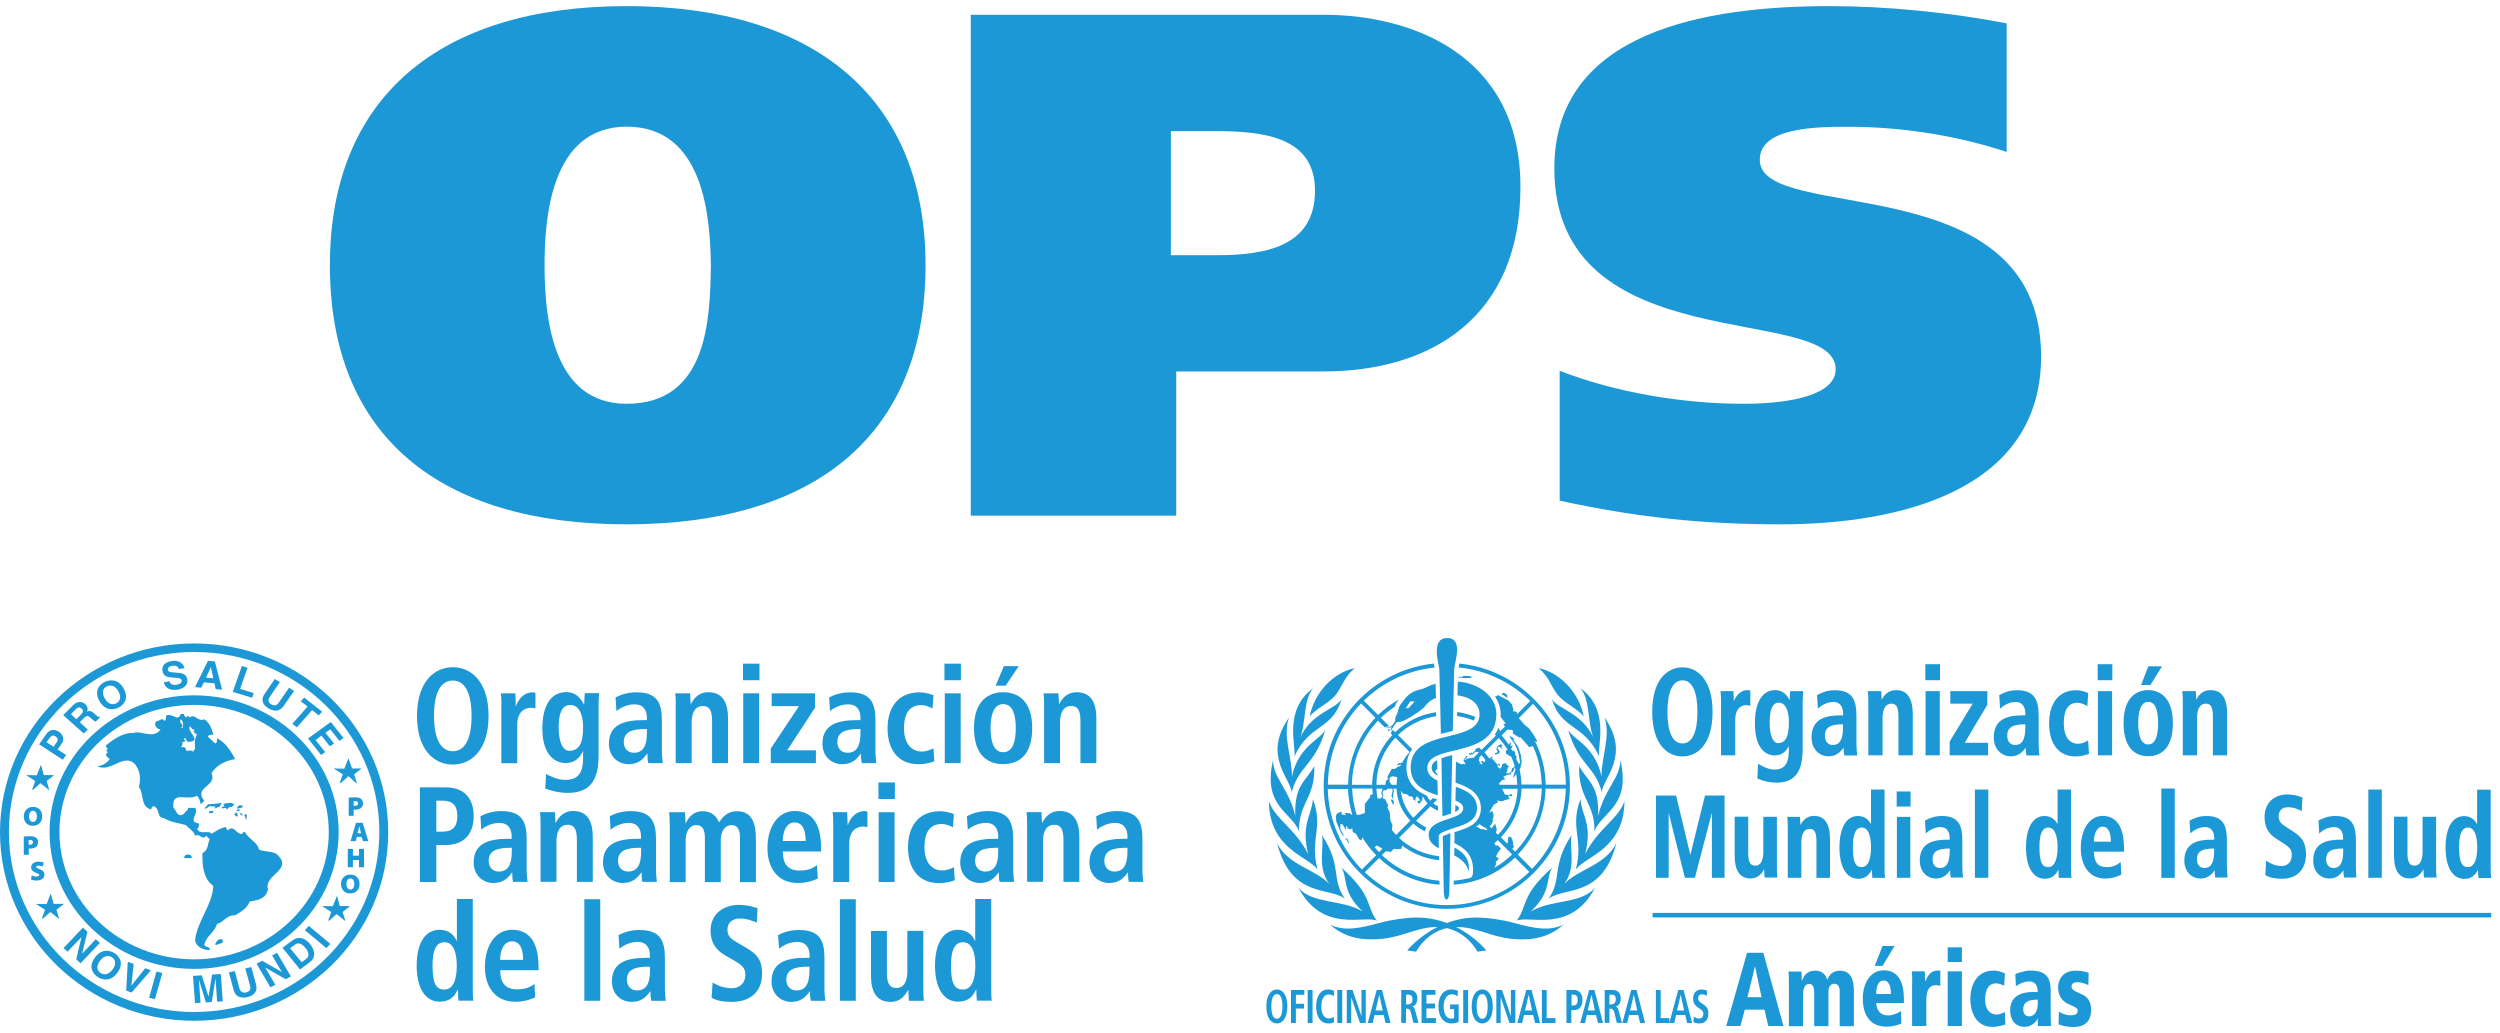 <svg width="225" height="93" viewBox="0 0 225 93" fill="none" xmlns="http://www.w3.org/2000/svg">
<path d="M56.39 47.19C39.55 47.19 29.69 39.24 29.69 23.87C29.69 8.76 39.56 0.55 56.39 0.55C73.22 0.55 83.3 8.75 83.3 23.87C83.3 39.25 73.23 47.19 56.39 47.19ZM56.39 36.34C63.7 36.34 63.91 28.72 63.98 23.87C63.91 19.67 63.43 11.4 56.39 11.4C49.56 11.4 49.01 19.67 49.01 23.87C49.01 28.72 49.77 36.34 56.39 36.34Z" fill="#1C98D6"/>
<path d="M87.37 1.33H119.18C126.7 1.33 136.84 4.69 136.84 16.83C136.84 28.59 128.77 33.43 119.11 33.43H105.86V46.41H87.37V1.33ZM105.38 22.97H109.45C113.87 22.97 118.35 22.2 118.35 17.16C118.35 12.38 113.86 11.8 109.38 11.8H105.38V22.97Z" fill="#1C98D6"/>
<path d="M180.59 13.67C176.45 12.31 171.55 11.41 166.31 11.41C163.41 11.41 158.38 11.47 158.38 14.38C158.38 20.26 183.7 14.7 183.7 32.08C183.7 44.16 170.94 47.19 160.24 47.19C153.13 47.19 147.27 46.55 140.37 45.06V33.37C145.34 35.31 151.41 36.34 156.93 36.34C161.28 36.34 165.21 35.5 165.21 33.24C165.21 27.17 139.89 32.66 139.89 15.15C139.89 2.75 153.69 0.55 164.66 0.55C169.83 0.55 175.56 1.13 180.6 2.1V13.67H180.59Z" fill="#1C98D6"/>
<path d="M17.47 91.87C7.84 91.87 0 84.25 0 74.89C0 65.53 7.84 57.91 17.47 57.91C27.1 57.91 34.94 65.53 34.94 74.89C34.95 84.25 27.11 91.87 17.47 91.87ZM17.47 58.68C8.27 58.68 0.8 65.95 0.8 74.88C0.8 83.81 8.28 91.08 17.47 91.08C26.66 91.08 34.14 83.81 34.14 74.88C34.15 65.95 26.67 58.68 17.47 58.68Z" fill="#1C98D6"/>
<path d="M17.47 87.2C10.3 87.2 4.46 81.68 4.46 74.89C4.46 68.1 10.3 62.58 17.47 62.58C24.64 62.58 30.48 68.1 30.48 74.89C30.48 81.67 24.65 87.2 17.47 87.2ZM17.47 63.44C10.79 63.44 5.35 68.58 5.35 74.89C5.35 81.2 10.79 86.34 17.47 86.34C24.15 86.34 29.59 81.2 29.59 74.89C29.59 68.58 24.16 63.44 17.47 63.44Z" fill="#1C98D6"/>
<path d="M3.67 68.98L3.9 69.81H4.73L4.13 70.28L4.36 71L3.64 70.43L2.93 71.06L3.22 70.28L2.5 69.81L3.33 69.83L3.67 68.98Z" fill="#1C98D6"/>
<path d="M4.44 71.13L3.64 70.49L2.97 71.09L2.9 71.04L3.17 70.29L2.35 69.76L3.31 69.78L3.69 68.83L3.95 69.76H4.88L4.2 70.29L4.44 71.13ZM2.65 69.86L3.27 70.26L3.03 70.91L3.63 70.38L4.27 70.89L4.08 70.27L4.61 69.86H3.87L3.67 69.12L3.37 69.88L2.65 69.86Z" fill="#1C98D6"/>
<path d="M30.33 80.76L30.55 81.59H31.39L30.78 82.06L31.01 82.78L30.29 82.21L29.59 82.84L29.87 82.06L29.15 81.59L29.98 81.61L30.33 80.76Z" fill="#1C98D6"/>
<path d="M31.09 82.91L30.29 82.27L29.61 82.87L29.54 82.83L29.81 82.08L28.99 81.55L29.95 81.57L30.33 80.62L30.58 81.55H31.51L30.83 82.08L31.09 82.91ZM29.3 81.64L29.92 82.04L29.68 82.69L30.28 82.16L30.92 82.67L30.73 82.05L31.26 81.64H30.52L30.32 80.9L30.02 81.66L29.3 81.64Z" fill="#1C98D6"/>
<path d="M4.56 80.57L4.79 81.4H5.63L5.02 81.87L5.25 82.6L4.53 82.02L3.83 82.65L4.11 81.87L3.39 81.41L4.23 81.42L4.56 80.57Z" fill="#1C98D6"/>
<path d="M5.33 82.72L4.53 82.08L3.85 82.68L3.78 82.63L4.05 81.88L3.23 81.35L4.19 81.37L4.57 80.42L4.83 81.35H5.76L5.08 81.88L5.33 82.72ZM3.54 81.45L4.16 81.85L3.92 82.5L4.52 81.97L5.16 82.48L4.97 81.86L5.5 81.45H4.76L4.56 80.71L4.26 81.47L3.54 81.45Z" fill="#1C98D6"/>
<path d="M31.36 68.38L31.66 69.21H32.42L31.82 69.68L32.04 70.41L31.36 69.79L30.62 70.46L30.91 69.68L30.18 69.21L31.02 69.23L31.36 68.38Z" fill="#1C98D6"/>
<path d="M32.13 70.55L31.36 69.85L30.65 70.49L30.58 70.44L30.85 69.69L30.03 69.16L30.99 69.18L31.36 68.25L31.69 69.16H32.55L31.87 69.68L32.13 70.55ZM30.34 69.26L30.96 69.66L30.72 70.31L31.36 69.73L31.95 70.27L31.76 69.67L32.29 69.26H31.63L31.36 68.51L31.05 69.28L30.34 69.26Z" fill="#1C98D6"/>
<path d="M8.62 84.53L8.99 84.86L7.25 86.69L6.86 86.34L7.33 84.35H7.32L6.08 85.65L5.72 85.32L7.46 83.49L7.87 83.86L7.4 85.8L7.41 85.81L8.62 84.53Z" fill="#1C98D6"/>
<path d="M18.12 61.89L17.55 61.84L18.72 59.47L19.34 59.53L19.99 62.07L19.41 62.02L19.3 61.5L18.35 61.41L18.12 61.89ZM18.54 60.99L19.2 61.05L18.98 60.05H18.97L18.54 60.99Z" fill="#1C98D6"/>
<path d="M21.61 62L22.84 62.38L22.69 62.8L20.95 62.27L21.77 59.94L22.28 60.1L21.61 62Z" fill="#1C98D6"/>
<path d="M25.55 63.51C25.18 64.05 24.68 64.07 24.14 63.74C23.94 63.62 23.68 63.39 23.63 63.07C23.6 62.87 23.67 62.68 23.8 62.47L24.73 61.11L25.19 61.39L24.28 62.72C24.08 63.01 24.17 63.24 24.38 63.37C24.69 63.56 24.91 63.5 25.08 63.25L26.01 61.9L26.47 62.18L25.55 63.51Z" fill="#1C98D6"/>
<path d="M26.72 65.46L26.31 65.14L27.68 63.59L27.07 63.12L27.37 62.78L28.99 64.05L28.69 64.39L28.09 63.91L26.72 65.46Z" fill="#1C98D6"/>
<path d="M15.26 61.31C15.29 61.45 15.4 61.7 15.87 61.63C16.12 61.59 16.39 61.5 16.35 61.24C16.32 61.05 16.12 61.03 15.84 61L15.55 60.98C15.12 60.95 14.71 60.91 14.62 60.38C14.57 60.11 14.64 59.61 15.47 59.49C16.25 59.38 16.54 59.84 16.6 60.14L16.09 60.21C16.06 60.1 15.97 59.85 15.5 59.92C15.3 59.95 15.07 60.06 15.11 60.28C15.14 60.47 15.31 60.49 15.42 60.5L16.07 60.56C16.43 60.59 16.77 60.68 16.85 61.12C16.97 61.86 16.2 62.03 15.98 62.07C15.05 62.2 14.8 61.71 14.75 61.41L15.26 61.31Z" fill="#1C98D6"/>
<path d="M9.41 61.38C9.71 61.23 10.58 60.96 11.14 61.98C11.7 63.01 10.97 63.53 10.67 63.68C10.37 63.83 9.5 64.1 8.94 63.08C8.38 62.05 9.11 61.53 9.41 61.38ZM10.46 63.3C10.72 63.17 11 62.84 10.66 62.23C10.33 61.62 9.88 61.65 9.62 61.77C9.36 61.89 9.08 62.23 9.42 62.84C9.75 63.45 10.2 63.43 10.46 63.3Z" fill="#1C98D6"/>
<path d="M5.69 64.36L6.59 63.46C7.07 62.98 7.51 63.23 7.67 63.37C7.87 63.55 7.95 63.81 7.83 64.05C8.04 63.96 8.18 63.94 8.52 64.25C8.79 64.49 8.85 64.56 8.97 64.5L9.02 64.54L8.61 64.95C8.5 64.9 8.39 64.83 8.2 64.65C7.95 64.42 7.84 64.35 7.56 64.62L7.18 65L7.9 65.66L7.54 66.02L5.69 64.36ZM7.3 64.29C7.49 64.1 7.52 63.94 7.34 63.77C7.24 63.68 7.06 63.59 6.84 63.81L6.38 64.28L6.87 64.73L7.3 64.29Z" fill="#1C98D6"/>
<path d="M24.49 85.99L24.93 85.75L26.18 87.88L25.71 88.13L23.9 87.1L23.89 87.11L24.78 88.63L24.34 88.86L23.09 86.73L23.59 86.47L25.35 87.47H25.36L24.49 85.99Z" fill="#1C98D6"/>
<path d="M25.42 85.3L26.32 84.64C27 84.13 27.6 84.59 27.9 84.96C28.24 85.37 28.55 86.1 27.88 86.6L27 87.25L25.42 85.3ZM27.15 86.6L27.56 86.3C27.91 86.04 27.75 85.63 27.49 85.31C27.02 84.74 26.7 84.9 26.52 85.04L26.11 85.34L27.15 86.6Z" fill="#1C98D6"/>
<path d="M29.73 84.95L29.37 85.33L27.44 83.72L27.79 83.33L29.73 84.95Z" fill="#1C98D6"/>
<path d="M30.55 66.68L29.72 65.64L29.29 65.95L30.06 66.91L29.69 67.17L28.93 66.21L28.4 66.6L29.26 67.68L28.9 67.95L27.72 66.46L29.77 64.98L30.92 66.42L30.55 66.68Z" fill="#1C98D6"/>
<path d="M10.33 85.8C10.61 85.99 11.26 86.59 10.57 87.54C9.88 88.49 9.06 88.11 8.78 87.92C8.5 87.73 7.85 87.13 8.54 86.18C9.23 85.24 10.05 85.62 10.33 85.8ZM9.05 87.57C9.29 87.73 9.72 87.81 10.14 87.25C10.55 86.68 10.32 86.32 10.08 86.16C9.84 86 9.4 85.92 8.99 86.48C8.58 87.05 8.81 87.41 9.05 87.57Z" fill="#1C98D6"/>
<path d="M13.07 87.14L13.58 87.33L11.84 89.33L11.36 89.16L11.5 86.56L12.03 86.76L11.83 88.69H11.84L13.07 87.14Z" fill="#1C98D6"/>
<path d="M13.94 89.93L13.42 89.8L14.08 87.44L14.61 87.57L13.94 89.93Z" fill="#1C98D6"/>
<path d="M20.05 90.12L19.54 90.15L19.4 88.1H19.39L19.06 90.18L18.53 90.22L17.91 88.2H17.9L18.05 90.25L17.55 90.28L17.37 87.83L18.16 87.78L18.76 89.68H18.77L19.09 87.71L19.87 87.66L20.05 90.12Z" fill="#1C98D6"/>
<path d="M23.04 88.59C23.21 89.22 22.88 89.59 22.26 89.74C22.03 89.8 21.67 89.83 21.38 89.64C21.2 89.53 21.1 89.35 21.03 89.11L20.6 87.52L21.13 87.39L21.55 88.95C21.64 89.28 21.88 89.38 22.13 89.32C22.49 89.23 22.59 89.03 22.51 88.74L22.08 87.16L22.62 87.03L23.04 88.59Z" fill="#1C98D6"/>
<path d="M5.95 67.95L5.65 68.38L3.52 66.99L4.18 66.05C4.46 65.65 4.89 65.59 5.31 65.86C5.5 65.99 5.92 66.41 5.53 66.96L5.18 67.45L5.95 67.95ZM5.1 66.81C5.32 66.49 5.09 66.34 4.99 66.27C4.78 66.14 4.62 66.19 4.43 66.46L4.19 66.8L4.82 67.21L5.1 66.81Z" fill="#1C98D6"/>
<path d="M20.02 84.56C20.21 84.98 19.72 84.88 19.53 85.03H19.37C19.41 84.79 19.68 84.4 20.02 84.56Z" fill="#1C98D6"/>
<path d="M17.25 77.06V77.23H16.59C16.52 76.86 17.09 76.81 17.25 77.06Z" fill="#1C98D6"/>
<path d="M18.4 72.76L18.72 72.39L19.57 72.32L19.96 72.25L19.78 72.59L19.32 72.76L19.39 72.59L18.86 72.56L18.58 72.76H18.4Z" fill="#1C98D6"/>
<path d="M20.49 72.28L20.78 72.25L21.09 72.39L20.92 72.59L20.6 72.66L20.45 72.84L20.28 72.7L20 72.77L19.96 72.63L20.21 72.56L20.1 72.42L20.21 72.32L20.49 72.28Z" fill="#1C98D6"/>
<path d="M21.37 72.61L21.54 72.47L21.86 72.5L21.79 72.68L21.33 72.78L21.37 72.61Z" fill="#1C98D6"/>
<path d="M18.86 73.01L19.21 72.97L19.14 73.18H18.79L18.86 73.01Z" fill="#1C98D6"/>
<path d="M21.27 72.96L21.48 72.8L21.6 72.91L21.46 73.02L21.27 72.96Z" fill="#1C98D6"/>
<path d="M21.09 73.29L21.27 73.5L21.41 73.43L21.3 73.08L21.09 73.29Z" fill="#1C98D6"/>
<path d="M21.74 73.42L21.84 73.28L21.52 73.11L21.74 73.42Z" fill="#1C98D6"/>
<path d="M22.09 73.27L22.22 73.32L22.17 73.82L21.99 73.36L22.09 73.27Z" fill="#1C98D6"/>
<path d="M16.43 65.52C16.56 65.38 16.46 64.8 16.26 64.74C16.02 65.1 16.75 65.27 16.26 65.52H16.43ZM17.56 67.39C17.53 67.11 17.46 66.51 17.73 66.14L17.89 65.98C17.83 66.03 17.77 66.08 17.73 66.14L17.4 65.83L17.56 65.67C17.32 65.74 17.24 65.47 17.07 65.37C16.85 65.95 18.27 66.71 16.91 66.77C16.82 66.68 16.69 66.6 16.74 66.45H16.58V66.62H16.74C16.65 66.7 16.57 66.82 16.42 66.77C16.4 66.95 16.45 67.15 16.25 67.24H16.58C16.67 67.33 16.8 67.4 16.74 67.56C16.96 67.62 17.29 67.42 17.4 67.71C17.36 67.56 17.48 67.49 17.56 67.39ZM19.3 74.88C19.65 74.67 19.85 74.53 20.35 74.42C20.3 74.57 20.43 74.65 20.51 74.74C20.87 74.34 21.09 74.67 21.36 74.89C21.49 75 21.64 75.09 21.82 75.04C21.83 74.99 21.85 74.94 21.88 74.89H22.06C22.3 75.47 23.22 75.81 23.3 76.46C23.87 76.73 24.66 76.5 25.1 77.07C26.25 78.32 23.72 78.77 24.12 80.05C23.92 80.88 23.27 81.01 22.48 81.13C22.23 81.76 21.72 82.02 21.17 82.38C20.35 82.35 20.24 82.94 19.53 83.16C19.28 83.97 18.58 84.2 18.38 85.04C18.51 85.3 18.95 85.15 18.87 85.51C18.3 85.52 17.58 85.19 17.56 84.58C17.78 82.84 19.09 81.51 19.2 79.74C18.32 79.11 18.18 77.91 18.22 76.78C18.79 76.5 18.66 75.94 18.87 75.53L18.55 75.21C18.22 75.68 18 74.97 17.56 75.21C17.53 75.09 17.47 74.99 17.39 74.89C17.21 74.67 16.93 74.48 16.73 74.26C16.08 74.06 15.36 74.02 14.78 73.64C14.04 73.58 14.46 72.77 13.8 72.54C13.71 72.63 13.58 72.71 13.63 72.86C12.58 72.59 13 71.46 12.5 70.83C12.61 70.39 12.63 69.97 12.54 69.58C12.47 69.31 12.35 69.05 12.17 68.8C11.13 67.69 9.98 69.61 8.74 68.95C9.2 68.92 9.58 68.71 9.87 68.33C9.78 68.18 9.49 68.09 9.55 67.86L9.71 67.69L9.55 67.54L9.71 67.39C9.61 67.3 9.49 67.23 9.55 67.07C10.16 66.59 11 65.93 11.99 65.97C12.75 65.7 13.77 66.57 14.45 65.66C14.1 65.64 13.74 65.15 14.12 64.89C14.36 64.92 14.61 64.51 14.78 64.89C14.98 64.78 14.94 64.59 14.94 64.41C15.48 64.12 16.06 65.01 16.25 64.26H16.58C16.53 64.41 16.66 64.49 16.74 64.58L16.91 64.41L17.07 64.58C17.51 64.16 17.8 65.01 18.38 64.73C18.82 65 19.09 65.6 19.2 66.14C19.03 66.14 18.82 66.09 18.71 66.29L19.37 66.92C19.57 66.81 19.53 66.62 19.53 66.44C20.32 66.83 20.79 67.63 21.17 68.32C20.32 68.45 19.55 68.81 19.04 69.57C19.56 70.83 17.37 70.8 18.38 72.07L18.06 72.39C18.02 72.1 17.93 71.84 17.74 71.61C16.89 72.14 15.41 71.08 15.61 72.71C15.83 72.89 15.82 73.16 16.1 73.33C16.51 73.51 16.65 73.01 16.92 72.86V72.71H17.57C17.92 73.28 16.84 73.96 17.9 74.11C17.9 74.29 17.95 74.49 17.74 74.58C17.82 74.8 17.96 74.87 18.13 74.89C18.25 74.91 18.38 74.9 18.51 74.89H18.72C18.85 74.9 18.97 74.94 19.05 75.04C19.14 74.98 19.23 74.93 19.3 74.88Z" fill="#1C98D6"/>
<path d="M31.39 71.79C31.51 71.77 31.69 71.76 31.95 71.76C32.19 71.76 32.37 71.8 32.48 71.89C32.6 71.97 32.67 72.12 32.67 72.29C32.67 72.46 32.61 72.6 32.51 72.7C32.37 72.82 32.17 72.87 31.94 72.87C31.9 72.87 31.86 72.87 31.83 72.86V73.42H31.38V71.79H31.39ZM31.84 72.52C31.86 72.52 31.9 72.53 31.94 72.53C32.12 72.53 32.23 72.44 32.23 72.3C32.23 72.18 32.14 72.1 31.97 72.1C31.9 72.1 31.86 72.11 31.83 72.11V72.52H31.84Z" fill="#1C98D6"/>
<path d="M32.12 75.32L32.02 75.7H31.55L32.04 74.05H32.64L33.15 75.7H32.66L32.55 75.32H32.12ZM32.5 74.99L32.42 74.69C32.4 74.6 32.36 74.46 32.34 74.37H32.33C32.31 74.47 32.28 74.6 32.26 74.7L32.18 74.99H32.5Z" fill="#1C98D6"/>
<path d="M31.76 76.4V77.01H32.31V76.4H32.76V78.05H32.31V77.4H31.76V78.05H31.3V76.4H31.76Z" fill="#1C98D6"/>
<path d="M32.36 79.54C32.36 80.07 32.03 80.41 31.51 80.41C30.99 80.41 30.69 80.03 30.69 79.57C30.69 79.09 31.01 78.71 31.53 78.71C32.08 78.71 32.36 79.1 32.36 79.54ZM31.18 79.56C31.18 79.87 31.32 80.06 31.54 80.06C31.76 80.06 31.89 79.85 31.89 79.56C31.89 79.28 31.76 79.06 31.54 79.06C31.31 79.05 31.18 79.26 31.18 79.56Z" fill="#1C98D6"/>
<path d="M3.8 73.45C3.8 73.98 3.47 74.32 2.95 74.32C2.43 74.32 2.14 73.94 2.14 73.48C2.14 73 2.46 72.62 2.98 72.62C3.52 72.62 3.8 73.01 3.8 73.45ZM2.61 73.47C2.61 73.78 2.75 73.97 2.97 73.97C3.19 73.97 3.32 73.76 3.32 73.47C3.32 73.19 3.19 72.97 2.97 72.97C2.75 72.97 2.61 73.17 2.61 73.47Z" fill="#1C98D6"/>
<path d="M2.14 75.29C2.26 75.27 2.44 75.26 2.7 75.26C2.94 75.26 3.12 75.3 3.24 75.39C3.36 75.47 3.43 75.62 3.43 75.79C3.43 75.96 3.37 76.1 3.27 76.2C3.13 76.32 2.93 76.37 2.7 76.37C2.66 76.37 2.62 76.37 2.59 76.37V76.93H2.14V75.29ZM2.58 76.02C2.6 76.02 2.63 76.03 2.68 76.03C2.86 76.03 2.97 75.94 2.97 75.8C2.97 75.68 2.89 75.59 2.71 75.59C2.64 75.59 2.6 75.6 2.58 75.6V76.02Z" fill="#1C98D6"/>
<path d="M2.86 78.79C2.96 78.84 3.13 78.89 3.3 78.89C3.46 78.89 3.53 78.84 3.53 78.75C3.53 78.67 3.45 78.63 3.27 78.56C2.98 78.46 2.8 78.31 2.8 78.06C2.8 77.77 3.05 77.55 3.48 77.55C3.68 77.55 3.83 77.59 3.94 77.64L3.84 77.99C3.77 77.96 3.64 77.91 3.47 77.91C3.33 77.91 3.26 77.96 3.26 78.03C3.26 78.11 3.35 78.15 3.56 78.22C3.86 78.33 4 78.49 4 78.72C4 79 3.77 79.25 3.28 79.25C3.08 79.25 2.88 79.2 2.78 79.15L2.86 78.79Z" fill="#1C98D6"/>
<path d="M40.75 60.05C42.43 60.05 43.97 61.37 43.97 64.43C43.97 67.49 42.43 68.81 40.75 68.81C39.07 68.81 37.53 67.49 37.53 64.43C37.54 61.36 39.08 60.05 40.75 60.05ZM40.75 67.61C41.69 67.61 42.44 66.77 42.44 64.43C42.44 62.09 41.69 61.25 40.75 61.25C39.81 61.25 39.06 62.09 39.06 64.43C39.07 66.77 39.82 67.61 40.75 67.61Z" fill="#1C98D6"/>
<path d="M45.13 63.44C45.13 63.05 45.12 62.68 45.08 62.4H46.38C46.39 62.78 46.42 63.17 46.42 63.55H46.44C46.61 63.06 47.06 62.31 47.95 62.31C48.04 62.31 48.11 62.33 48.19 62.35V63.76C48.06 63.72 47.94 63.7 47.79 63.7C47.2 63.7 46.55 64.08 46.55 65.25V68.69H45.12V63.44H45.13Z" fill="#1C98D6"/>
<path d="M49.15 69.65C49.49 69.85 50.16 70.19 50.91 70.19C52.26 70.19 52.48 69.2 52.48 68.21V67.61H52.46C52.23 68.1 51.82 68.67 50.89 68.67C50.06 68.67 48.81 68.08 48.81 65.55C48.81 63.82 49.4 62.29 50.96 62.29C51.83 62.29 52.23 62.81 52.53 63.36H52.58C52.58 63.03 52.61 62.71 52.63 62.38H53.92C53.9 62.71 53.87 63.04 53.87 63.37V68C53.87 69.96 53.3 71.36 51.12 71.36C50.17 71.36 49.42 71.1 49.07 70.97L49.15 69.65ZM51.22 67.57C52.12 67.57 52.48 66.89 52.48 65.46C52.48 64.14 52.01 63.43 51.32 63.45C50.57 63.46 50.28 64.19 50.28 65.47C50.28 66.95 50.74 67.57 51.22 67.57Z" fill="#1C98D6"/>
<path d="M55.4 62.77C55.8 62.57 56.37 62.31 57.29 62.31C59.14 62.31 59.57 63.26 59.57 64.83V67.57C59.57 68.02 59.62 68.44 59.65 68.68H58.35C58.28 68.44 58.27 68.13 58.27 67.83H58.24C57.88 68.34 57.43 68.78 56.58 68.78C55.65 68.78 54.8 68.11 54.8 66.94C54.8 65.23 56.12 64.81 57.93 64.81H58.22V64.58C58.22 63.96 57.93 63.39 57.11 63.39C56.39 63.39 55.76 63.75 55.48 64L55.4 62.77ZM58.22 65.61H58.09C56.86 65.61 56.14 65.88 56.14 66.79C56.14 67.36 56.5 67.75 57.05 67.75C57.91 67.75 58.22 67.08 58.22 65.96V65.61Z" fill="#1C98D6"/>
<path d="M60.82 63.44C60.82 63.05 60.81 62.68 60.77 62.4H62.11C62.12 62.72 62.16 63.05 62.16 63.36H62.19H62.18C62.39 62.98 62.79 62.3 63.76 62.3C65.11 62.3 65.52 63.36 65.52 64.63V68.68H64.09V64.91C64.09 63.95 63.86 63.54 63.27 63.54C62.52 63.54 62.25 64.21 62.25 65.02V68.68H60.81V63.44H60.82Z" fill="#1C98D6"/>
<path d="M66.87 59.73H68.35V61.22H66.87V59.73ZM66.89 62.4H68.32V68.68H66.89V62.4Z" fill="#1C98D6"/>
<path d="M69.37 67.37L71.91 63.55H69.45V62.4H73.35V63.69L70.85 67.53H73.43V68.68H69.37V67.37Z" fill="#1C98D6"/>
<path d="M74.62 62.77C75.02 62.57 75.59 62.31 76.51 62.31C78.36 62.31 78.79 63.26 78.79 64.83V67.57C78.79 68.02 78.84 68.44 78.87 68.68H77.57C77.5 68.44 77.49 68.13 77.49 67.83H77.47C77.11 68.34 76.66 68.78 75.8 68.78C74.88 68.78 74.02 68.11 74.02 66.94C74.02 65.23 75.34 64.81 77.15 64.81H77.44V64.58C77.44 63.96 77.15 63.39 76.33 63.39C75.61 63.39 74.98 63.75 74.7 64L74.62 62.77ZM77.44 65.61H77.31C76.08 65.61 75.36 65.88 75.36 66.79C75.36 67.36 75.72 67.75 76.27 67.75C77.13 67.75 77.44 67.08 77.44 65.96V65.61Z" fill="#1C98D6"/>
<path d="M84.09 68.52C83.75 68.65 83.26 68.78 82.68 68.78C80.71 68.78 79.88 67.33 79.88 65.55C79.88 63.76 80.76 62.31 82.76 62.31C83.21 62.31 83.74 62.46 84.01 62.57L83.93 63.76C83.67 63.63 83.32 63.46 82.92 63.46C81.83 63.46 81.36 64.23 81.36 65.57C81.36 66.74 81.89 67.64 82.99 67.64C83.34 67.64 83.81 67.47 84.01 67.34L84.09 68.52Z" fill="#1C98D6"/>
<path d="M85 59.73H86.48V61.22H85V59.73ZM85.03 62.4H86.46V68.68H85.03V62.4Z" fill="#1C98D6"/>
<path d="M90.29 62.3C91.5 62.3 92.9 62.97 92.9 65.53C92.9 68.16 91.5 68.77 90.29 68.77C89.08 68.77 87.66 68.16 87.66 65.53C87.66 62.97 89.07 62.3 90.29 62.3ZM90.29 67.7C91.22 67.7 91.42 66.58 91.42 65.53C91.42 64.48 91.21 63.37 90.29 63.37C89.37 63.37 89.15 64.48 89.15 65.53C89.15 66.58 89.36 67.7 90.29 67.7ZM90.35 59.95H91.69L90.51 61.71H89.61L90.35 59.95Z" fill="#1C98D6"/>
<path d="M93.97 63.44C93.97 63.05 93.96 62.68 93.92 62.4H95.26C95.27 62.72 95.31 63.05 95.31 63.36H95.34H95.33C95.54 62.98 95.94 62.3 96.91 62.3C98.26 62.3 98.67 63.36 98.67 64.63V68.68H97.24V64.91C97.24 63.95 97.01 63.54 96.42 63.54C95.67 63.54 95.4 64.21 95.4 65.02V68.68H93.97V63.44Z" fill="#1C98D6"/>
<path d="M37.79 70.86H40.1C41.77 70.86 42.63 71.84 42.63 73.45C42.63 75.06 41.76 76.05 40.1 76.05H39.27V79.38H37.79V70.86ZM39.83 74.85C40.75 74.85 41.16 74.38 41.16 73.45C41.16 72.52 40.76 72.06 39.83 72.06H39.27V74.85H39.83Z" fill="#1C98D6"/>
<path d="M43.24 73.46C43.64 73.26 44.21 73 45.12 73C46.97 73 47.4 73.95 47.4 75.52V78.26C47.4 78.71 47.45 79.13 47.48 79.37H46.18C46.11 79.13 46.1 78.82 46.1 78.52H46.08C45.72 79.03 45.27 79.47 44.41 79.47C43.49 79.47 42.63 78.8 42.63 77.63C42.63 75.92 43.95 75.49 45.76 75.49H46.05V75.26C46.05 74.64 45.76 74.06 44.94 74.06C44.22 74.06 43.59 74.43 43.31 74.67L43.24 73.46ZM46.06 76.3H45.93C44.7 76.3 43.98 76.57 43.98 77.48C43.98 78.05 44.34 78.44 44.89 78.44C45.75 78.44 46.06 77.77 46.06 76.65V76.3Z" fill="#1C98D6"/>
<path d="M48.65 74.13C48.65 73.74 48.64 73.37 48.6 73.09H49.94C49.95 73.41 49.99 73.74 49.99 74.05H50.02H50.01C50.22 73.67 50.62 72.99 51.59 72.99C52.95 72.99 53.35 74.05 53.35 75.32V79.37H51.92V75.6C51.92 74.64 51.69 74.23 51.1 74.23C50.35 74.23 50.08 74.9 50.08 75.7V79.36H48.65V74.13Z" fill="#1C98D6"/>
<path d="M54.88 73.46C55.28 73.26 55.85 73 56.76 73C58.61 73 59.04 73.95 59.04 75.52V78.26C59.04 78.71 59.09 79.13 59.12 79.37H57.82C57.75 79.13 57.74 78.82 57.74 78.52H57.72C57.36 79.03 56.91 79.47 56.05 79.47C55.13 79.47 54.27 78.8 54.27 77.63C54.27 75.92 55.59 75.49 57.4 75.49H57.69V75.26C57.69 74.64 57.4 74.06 56.58 74.06C55.86 74.06 55.23 74.43 54.95 74.67L54.88 73.46ZM57.7 76.3H57.57C56.34 76.3 55.62 76.57 55.62 77.48C55.62 78.05 55.98 78.44 56.53 78.44C57.39 78.44 57.7 77.77 57.7 76.65V76.3Z" fill="#1C98D6"/>
<path d="M60.27 74.12C60.27 73.67 60.25 73.33 60.22 73.1H61.65C61.66 73.43 61.7 73.76 61.7 74.09H61.72C61.94 73.6 62.4 73.01 63.22 73.01C64.23 73.01 64.55 73.67 64.72 74.01C65.01 73.57 65.44 73.01 66.32 73.01C67.61 73.01 68.03 73.98 68.03 75.51V79.39H66.6V75.43C66.6 74.65 66.37 74.26 65.84 74.26C65.2 74.26 64.87 74.89 64.87 75.59V79.39H63.44V75.43C63.44 74.65 63.21 74.26 62.68 74.26C62.04 74.26 61.71 74.89 61.71 75.59V79.39H60.28V74.12H60.27Z" fill="#1C98D6"/>
<path d="M73.6 79.07C73.3 79.21 72.67 79.47 71.82 79.47C69.9 79.47 69.07 78.02 69.07 76.32C69.07 74.44 70.01 72.99 71.52 72.99C72.81 72.99 73.9 73.78 73.9 76.34V76.63H70.45C70.45 77.7 70.86 78.35 71.97 78.35C72.85 78.35 73.26 78.07 73.53 77.86L73.6 79.07ZM72.51 75.69C72.51 74.58 72.16 74.02 71.51 74.02C70.76 74.02 70.45 74.86 70.45 75.69H72.51Z" fill="#1C98D6"/>
<path d="M74.99 74.13C74.99 73.74 74.98 73.37 74.94 73.09H76.24C76.25 73.47 76.29 73.86 76.29 74.24H76.31C76.48 73.75 76.93 73 77.83 73C77.92 73 77.99 73.02 78.07 73.04V74.45C77.94 74.41 77.81 74.39 77.67 74.39C77.08 74.39 76.43 74.77 76.43 75.94V79.38H74.99V74.13Z" fill="#1C98D6"/>
<path d="M79.06 70.42H80.54V71.91H79.06V70.42ZM79.08 73.1H80.51V79.38H79.08V73.1Z" fill="#1C98D6"/>
<path d="M85.93 79.22C85.59 79.36 85.1 79.48 84.52 79.48C82.55 79.48 81.72 78.03 81.72 76.25C81.72 74.46 82.6 73.01 84.6 73.01C85.05 73.01 85.58 73.15 85.85 73.27L85.77 74.46C85.51 74.33 85.16 74.16 84.76 74.16C83.67 74.16 83.2 74.93 83.2 76.27C83.2 77.44 83.73 78.34 84.83 78.34C85.18 78.34 85.65 78.17 85.85 78.04L85.93 79.22Z" fill="#1C98D6"/>
<path d="M87.02 73.46C87.42 73.26 87.99 73 88.91 73C90.76 73 91.19 73.95 91.19 75.52V78.26C91.19 78.71 91.24 79.13 91.27 79.37H89.97C89.9 79.13 89.89 78.82 89.89 78.52H89.87C89.51 79.03 89.06 79.47 88.2 79.47C87.27 79.47 86.42 78.8 86.42 77.63C86.42 75.92 87.74 75.49 89.55 75.49H89.84V75.26C89.84 74.64 89.55 74.06 88.73 74.06C88.01 74.06 87.38 74.43 87.1 74.67L87.02 73.46ZM89.84 76.3H89.71C88.48 76.3 87.76 76.57 87.76 77.48C87.76 78.05 88.12 78.44 88.67 78.44C89.53 78.44 89.84 77.77 89.84 76.65V76.3Z" fill="#1C98D6"/>
<path d="M92.44 74.13C92.44 73.74 92.43 73.37 92.39 73.09H93.73C93.74 73.41 93.78 73.74 93.78 74.05H93.81H93.8C94.01 73.67 94.41 72.99 95.38 72.99C96.73 72.99 97.14 74.05 97.14 75.32V79.37H95.71V75.6C95.71 74.64 95.48 74.23 94.89 74.23C94.14 74.23 93.87 74.9 93.87 75.7V79.36H92.44V74.13Z" fill="#1C98D6"/>
<path d="M98.66 73.46C99.06 73.26 99.63 73 100.54 73C102.39 73 102.82 73.95 102.82 75.52V78.26C102.82 78.71 102.87 79.13 102.9 79.37H101.6C101.53 79.13 101.52 78.82 101.52 78.52H101.5C101.14 79.03 100.69 79.47 99.83 79.47C98.9 79.47 98.05 78.8 98.05 77.63C98.05 75.92 99.37 75.49 101.18 75.49H101.47V75.26C101.47 74.64 101.18 74.06 100.36 74.06C99.64 74.06 99.01 74.43 98.73 74.67L98.66 73.46ZM101.48 76.3H101.35C100.12 76.3 99.39 76.57 99.39 77.48C99.39 78.05 99.75 78.44 100.3 78.44C101.16 78.44 101.47 77.77 101.47 76.65V76.3H101.48Z" fill="#1C98D6"/>
<path d="M42.55 80.92V88.99C42.55 89.44 42.56 89.83 42.6 90.06H41.26C41.24 89.88 41.22 89.51 41.22 89.08H41.18C40.95 89.62 40.52 90.15 39.59 90.15C38.11 90.15 37.5 88.66 37.5 86.92C37.5 84.87 38.27 83.68 39.56 83.68C40.42 83.68 40.89 84.19 41.1 84.68H41.12V80.91H42.55V80.92ZM39.98 89.06C40.82 89.06 41.11 88.1 41.11 86.91C41.11 85.69 40.79 84.8 40 84.8C39.2 84.8 38.93 85.62 38.93 86.87C38.93 88.33 39.15 89.06 39.98 89.06Z" fill="#1C98D6"/>
<path d="M48.17 89.76C47.87 89.89 47.25 90.16 46.39 90.16C44.47 90.16 43.64 88.71 43.64 87.01C43.64 85.13 44.58 83.68 46.09 83.68C47.38 83.68 48.47 84.47 48.47 87.03V87.32H45.02C45.02 88.39 45.43 89.04 46.54 89.04C47.42 89.04 47.83 88.76 48.1 88.55L48.17 89.76ZM47.08 86.39C47.08 85.28 46.73 84.72 46.08 84.72C45.33 84.72 45.01 85.56 45.01 86.39H47.08Z" fill="#1C98D6"/>
<path d="M54.02 80.93H52.59V90.07H54.02V80.93Z" fill="#1C98D6"/>
<path d="M55.67 84.16C56.07 83.96 56.64 83.7 57.56 83.7C59.41 83.7 59.84 84.65 59.84 86.22V88.96C59.84 89.41 59.89 89.83 59.92 90.07H58.62C58.55 89.83 58.54 89.52 58.54 89.22H58.52C58.16 89.73 57.71 90.17 56.85 90.17C55.93 90.17 55.07 89.5 55.07 88.33C55.07 86.62 56.39 86.2 58.2 86.2H58.49V85.97C58.49 85.35 58.2 84.77 57.38 84.77C56.66 84.77 56.03 85.14 55.75 85.38L55.67 84.16ZM58.5 87H58.37C57.14 87 56.42 87.27 56.42 88.18C56.42 88.75 56.78 89.14 57.33 89.14C58.19 89.14 58.5 88.47 58.5 87.35V87Z" fill="#1C98D6"/>
<path d="M64.14 88.42C64.43 88.62 65.07 88.94 65.85 88.94C66.5 88.94 67.08 88.56 67.08 87.71C67.08 87.1 66.74 86.83 66.03 86.42L65.27 85.99C64.47 85.53 63.95 84.86 63.95 83.76C63.95 82.24 65.14 81.44 66.49 81.44C67.35 81.44 67.95 81.67 68.18 81.74L68.11 83.04C67.75 82.89 67.28 82.67 66.59 82.67C65.85 82.67 65.47 83.08 65.47 83.67C65.47 84.3 65.87 84.55 66.32 84.81L67.19 85.32C68.14 85.88 68.59 86.42 68.59 87.61C68.59 89.34 67.42 90.17 65.88 90.17C65.07 90.17 64.45 90.05 64.04 89.79L64.14 88.42Z" fill="#1C98D6"/>
<path d="M70.03 84.16C70.43 83.96 71 83.7 71.92 83.7C73.77 83.7 74.2 84.65 74.2 86.22V88.96C74.2 89.41 74.25 89.83 74.28 90.07H72.98C72.91 89.83 72.9 89.52 72.9 89.22H72.88C72.52 89.73 72.07 90.17 71.22 90.17C70.3 90.17 69.44 89.5 69.44 88.33C69.44 86.62 70.76 86.2 72.57 86.2H72.86V85.97C72.86 85.35 72.57 84.77 71.75 84.77C71.03 84.77 70.4 85.14 70.12 85.38L70.03 84.16ZM72.85 87H72.72C71.49 87 70.77 87.27 70.77 88.18C70.77 88.75 71.13 89.14 71.68 89.14C72.54 89.14 72.85 88.47 72.85 87.35V87Z" fill="#1C98D6"/>
<path d="M77.02 80.93H75.59V90.07H77.02V80.93Z" fill="#1C98D6"/>
<path d="M83.1 89.03C83.1 89.42 83.11 89.79 83.15 90.07H81.8C81.79 89.75 81.75 89.42 81.75 89.11L81.72 89.1L81.73 89.11C81.45 89.57 81.08 90.17 80.15 90.17C78.8 90.17 78.39 89.11 78.39 87.84V83.79H79.82V87.56C79.82 88.52 80.07 88.92 80.68 88.92C81.44 88.92 81.66 88.19 81.66 87.38V83.78H83.1V89.03Z" fill="#1C98D6"/>
<path d="M89.21 80.92V88.99C89.21 89.44 89.22 89.83 89.26 90.06H87.92C87.9 89.88 87.87 89.51 87.87 89.08H87.83C87.6 89.62 87.17 90.15 86.24 90.15C84.76 90.15 84.15 88.66 84.15 86.92C84.15 84.87 84.93 83.68 86.21 83.68C87.07 83.68 87.54 84.19 87.75 84.68H87.77V80.91H89.21V80.92ZM86.65 89.06C87.49 89.06 87.78 88.1 87.78 86.91C87.78 85.69 87.46 84.8 86.67 84.8C85.87 84.8 85.59 85.62 85.59 86.87C85.59 88.33 85.81 89.06 86.65 89.06Z" fill="#1C98D6"/>
<path d="M224.21 82.16H148.73V82.57H224.21V82.16Z" fill="#1C98D6"/>
<path d="M167.08 66.93V64.45C167.08 63.05 166.75 62.12 165.14 62.12C164.36 62.12 163.87 62.38 163.56 62.55L163.53 62.56L163.61 63.79L163.68 63.72C163.89 63.52 164.4 63.18 165 63.18C165.79 63.18 165.88 63.9 165.88 64.22V64.38H165.69C164.46 64.38 163.04 64.6 163.04 66.36C163.04 67.49 163.81 68.07 164.56 68.07C165.26 68.07 165.64 67.69 165.92 67.28C165.92 67.51 165.94 67.75 165.99 67.95L166 67.99H167.16L167.15 67.94C167.12 67.73 167.08 67.35 167.08 66.93ZM165.87 65.47C165.87 66.55 165.58 67.05 164.95 67.05C164.52 67.05 164.24 66.73 164.24 66.22C164.24 65.49 164.7 65.19 165.81 65.19H165.87V65.47ZM161.11 62.2L161.09 62.6C161.09 62.6 161.08 62.89 161.07 63.02C160.82 62.56 160.47 62.11 159.77 62.11C158.61 62.11 157.94 63.2 157.94 65.11C157.94 67.78 159.3 67.99 159.71 67.99C160.44 67.99 160.79 67.55 160.99 67.15V67.52C160.99 68.33 160.85 69.26 159.73 69.26C159.29 69.26 158.79 69.09 158.3 68.78L158.23 68.74L158.16 70.07L158.19 70.08C158.75 70.32 159.33 70.44 159.91 70.44C161.97 70.44 162.24 68.79 162.24 67.34V63.14L162.28 62.2H162.23H161.11ZM160 66.88C159.66 66.88 159.27 66.4 159.27 65.03C159.27 63.82 159.53 63.25 160.09 63.24C160.26 63.24 160.43 63.3 160.56 63.43C160.85 63.71 161 64.27 161 65.01C161 66.32 160.7 66.88 160 66.88ZM170.64 62.11C169.89 62.11 169.53 62.64 169.35 62.97C169.34 62.82 169.33 62.59 169.33 62.59L169.31 62.2H169.27H168.1L168.11 62.25C168.14 62.48 168.15 62.78 168.15 63.18V67.98H169.43V64.62C169.43 64.14 169.53 63.33 170.23 63.33C170.69 63.33 170.86 63.66 170.86 64.52V67.98H172.15V64.26C172.14 62.83 171.64 62.11 170.64 62.11ZM194.58 59.97H193.35L192.7 61.65H193.54L194.58 59.97ZM151.42 60.06C150.11 60.06 148.7 61.11 148.7 64.07C148.7 67.03 150.1 68.08 151.42 68.08C152.73 68.08 154.13 67.03 154.13 64.07C154.13 61.12 152.73 60.06 151.42 60.06ZM151.42 66.91C150.54 66.91 150.07 65.9 150.07 64.07C150.07 62.24 150.55 61.23 151.42 61.23C152.29 61.23 152.77 62.24 152.77 64.07C152.77 65.91 152.29 66.91 151.42 66.91ZM157.29 62.11C156.57 62.11 156.2 62.73 156.05 63.1C156.04 62.91 156.03 62.66 156.03 62.66L156.01 62.2H155.97H154.84L154.85 62.25C154.88 62.48 154.89 62.78 154.89 63.18V67.98H156.17V64.82C156.17 63.56 156.92 63.46 157.15 63.46C157.26 63.46 157.35 63.48 157.47 63.51L157.53 63.53V62.15L157.43 62.13L157.29 62.11ZM188.79 61.22H190.11V59.78H188.79V61.22ZM187.86 66.67C187.71 66.78 187.33 66.94 187.04 66.94C186.22 66.94 185.74 66.26 185.74 65.11C185.74 63.85 186.15 63.25 186.99 63.25C187.29 63.25 187.57 63.39 187.8 63.52L187.86 63.56L187.94 62.37L187.91 62.36C187.7 62.26 187.25 62.12 186.85 62.12C185.33 62.12 184.42 63.24 184.42 65.11C184.42 66.97 185.31 68.08 186.79 68.08C187.35 68.08 187.78 67.93 187.98 67.85L188.01 67.84L187.93 66.64L187.86 66.67ZM188.81 67.98H190.09V62.2H188.81V67.98ZM193.34 62.11C192.67 62.11 191.12 62.4 191.12 65.08C191.12 67.68 192.51 68.06 193.34 68.06C194.17 68.06 195.56 67.67 195.56 65.08C195.55 62.4 194 62.11 193.34 62.11ZM193.34 67C192.59 67 192.44 65.96 192.44 65.08C192.44 64.21 192.59 63.17 193.34 63.17C193.93 63.17 194.23 63.81 194.23 65.08C194.23 66.36 193.93 67 193.34 67ZM173.3 67.98H174.58V62.2H173.3V67.98ZM173.28 61.22H174.6V59.78H173.28V61.22ZM183.48 66.93V64.45C183.48 63.05 183.15 62.12 181.54 62.12C180.76 62.12 180.28 62.38 179.96 62.55L179.93 62.56L180.01 63.79L180.08 63.72C180.29 63.52 180.8 63.18 181.4 63.18C182.19 63.18 182.28 63.9 182.28 64.22V64.38H182.09C180.86 64.38 179.44 64.6 179.44 66.36C179.44 67.49 180.21 68.07 180.96 68.07C181.66 68.07 182.04 67.69 182.31 67.28C182.32 67.51 182.33 67.75 182.38 67.95L182.39 67.99H183.55L183.54 67.94C183.52 67.74 183.48 67.35 183.48 66.93ZM182.28 65.47C182.28 66.55 181.99 67.05 181.36 67.05C180.93 67.05 180.65 66.73 180.65 66.22C180.65 65.49 181.11 65.19 182.22 65.19H182.28V65.47ZM178.86 63.43V62.2H175.53V63.33H177.54C177.46 63.47 175.47 66.74 175.47 66.74V67.98H178.93V66.85H176.83C176.9 66.71 178.86 63.43 178.86 63.43ZM198.95 62.11C198.19 62.11 197.83 62.64 197.66 62.97C197.65 62.82 197.64 62.59 197.64 62.59L197.62 62.2H197.57H196.4L196.41 62.25C196.44 62.48 196.45 62.78 196.45 63.18V67.98H197.73V64.62C197.73 64.14 197.83 63.33 198.53 63.33C198.99 63.33 199.16 63.66 199.16 64.52V67.98H200.44V64.26C200.45 62.83 199.95 62.11 198.95 62.11Z" fill="#1C98D6"/>
<path d="M176.61 78V75.65C176.61 74.32 176.3 73.44 174.78 73.44C174.04 73.44 173.58 73.68 173.28 73.84L173.25 73.85L173.32 75.02L173.39 74.95C173.59 74.76 174.07 74.44 174.64 74.44C175.39 74.44 175.47 75.13 175.47 75.42V75.57H175.29C174.12 75.57 172.78 75.78 172.78 77.45C172.78 78.52 173.51 79.07 174.22 79.07C174.88 79.07 175.25 78.71 175.51 78.32C175.51 78.54 175.52 78.76 175.57 78.95L175.58 78.98H176.68L176.67 78.93C176.65 78.77 176.61 78.4 176.61 78ZM175.47 76.62C175.47 77.64 175.19 78.12 174.6 78.12C174.19 78.12 173.93 77.81 173.93 77.34C173.93 76.65 174.36 76.37 175.42 76.37H175.48V76.62H175.47ZM163.26 73.43C162.54 73.43 162.2 73.94 162.04 74.25C162.03 74.11 162.02 73.89 162.02 73.89L162 73.52H161.96H160.86V73.57C160.88 73.78 160.9 74.07 160.9 74.45V79H162.12V75.82C162.12 75.36 162.22 74.6 162.88 74.6C163.31 74.6 163.48 74.92 163.48 75.73V79.01H164.7V75.49C164.69 74.12 164.21 73.43 163.26 73.43ZM152.13 76.95C152.07 76.69 150.85 71.6 150.85 71.6H149.04V79H150.18V73.15C150.31 73.66 151.64 79 151.64 79H152.54C152.54 79 153.94 73.62 154.07 73.14V79H155.21V71.6H153.45C153.44 71.6 152.2 76.69 152.13 76.95ZM159.92 78.06V73.51H158.7V76.64C158.7 77.22 158.57 77.91 157.97 77.91C157.52 77.91 157.34 77.58 157.34 76.78V73.5H156.12V77.02C156.12 78.38 156.6 79.06 157.55 79.06C158.25 79.06 158.57 78.6 158.77 78.23C158.78 78.37 158.79 78.61 158.79 78.61L158.81 78.98H158.85H159.95V78.93C159.93 78.74 159.92 78.45 159.92 78.06ZM170.7 72.59H171.95V71.23H170.7V72.59ZM169.61 78.03V71.06H168.39V74.18C168.24 73.88 167.9 73.44 167.21 73.44C166.17 73.44 165.55 74.5 165.55 76.27C165.55 78.03 166.18 79.09 167.24 79.09C167.81 79.09 168.21 78.81 168.47 78.25C168.48 78.58 168.49 78.84 168.51 78.97V79.01H169.66L169.65 78.96C169.62 78.77 169.61 78.47 169.61 78.03ZM167.54 78.04C166.97 78.04 166.76 77.54 166.76 76.21C166.76 75.04 167.02 74.48 167.56 74.48C168.28 74.48 168.39 75.59 168.39 76.25C168.39 77.06 168.25 78.04 167.54 78.04ZM177.74 79H178.95V71.06H177.74V79ZM170.72 79H171.93V73.52H170.72V79ZM212.03 78V75.65C212.03 74.32 211.72 73.44 210.19 73.44C209.45 73.44 208.99 73.68 208.69 73.84L208.66 73.85L208.73 75.02L208.8 74.95C209 74.76 209.48 74.44 210.05 74.44C210.8 74.44 210.88 75.13 210.88 75.42V75.57H210.7C209.53 75.57 208.19 75.78 208.19 77.45C208.19 78.52 208.92 79.07 209.63 79.07C210.29 79.07 210.65 78.71 210.91 78.32C210.91 78.54 210.92 78.76 210.97 78.95L210.98 78.98H212.08L212.07 78.93C212.07 78.72 212.03 78.37 212.03 78ZM210.89 76.62C210.89 77.64 210.61 78.12 210.02 78.12C209.61 78.12 209.35 77.81 209.35 77.34C209.35 76.65 209.78 76.37 210.84 76.37H210.89V76.62ZM219.25 78.06V73.51H218.03V76.64C218.03 77.22 217.9 77.91 217.3 77.91C216.86 77.91 216.67 77.58 216.67 76.78V73.5H215.46V77.02C215.46 78.38 215.94 79.06 216.88 79.06C217.58 79.06 217.9 78.6 218.11 78.24C218.12 78.38 218.13 78.62 218.13 78.62L218.15 78.98H218.19H219.3L219.29 78.93C219.26 78.73 219.25 78.44 219.25 78.06ZM213.15 79H214.36V71.06H213.15V79ZM224.2 78.95C224.18 78.77 224.16 78.48 224.16 78.04V71.07H222.94V74.19C222.79 73.89 222.45 73.45 221.76 73.45C220.72 73.45 220.1 74.51 220.1 76.28C220.1 78.04 220.73 79.1 221.79 79.1C222.36 79.1 222.76 78.82 223.02 78.26C223.02 78.59 223.04 78.85 223.06 78.98L223.07 79.02H224.21L224.2 78.95ZM222.1 78.04C221.53 78.04 221.32 77.54 221.32 76.21C221.32 75.04 221.58 74.48 222.12 74.48C222.84 74.48 222.95 75.59 222.95 76.25C222.95 77.06 222.8 78.04 222.1 78.04ZM189.24 73.43C188.08 73.43 187.27 74.62 187.27 76.33C187.27 77.66 187.85 79.07 189.48 79.07C190.18 79.07 190.68 78.83 190.9 78.72L190.92 78.71L190.86 77.57L190.79 77.63C190.54 77.84 190.22 78.04 189.59 78.04C188.82 78.04 188.46 77.6 188.45 76.65H191.16V76.35C191.16 73.94 190.12 73.43 189.24 73.43ZM188.45 75.75C188.46 75.12 188.67 74.4 189.24 74.4C189.84 74.4 189.97 75.12 189.98 75.75H188.45ZM194.52 79.01H195.73V70.97H194.52V79.01ZM186.39 78.03V71.06H185.18V74.18C185.03 73.88 184.69 73.44 184 73.44C182.96 73.44 182.34 74.5 182.34 76.27C182.34 78.03 182.97 79.09 184.03 79.09C184.6 79.09 185 78.81 185.26 78.25C185.26 78.58 185.28 78.84 185.29 78.97L185.3 79.01H186.44L186.43 78.96C186.41 78.77 186.39 78.47 186.39 78.03ZM184.33 78.04C183.76 78.04 183.55 77.54 183.55 76.21C183.55 75.04 183.81 74.48 184.35 74.48C185.07 74.48 185.18 75.59 185.18 76.25C185.18 77.06 185.03 78.04 184.33 78.04ZM206.41 74.85L205.73 74.41C205.38 74.18 205.08 73.99 205.08 73.46C205.08 72.95 205.39 72.65 205.92 72.65C206.41 72.65 206.75 72.81 207.03 72.93L207.16 72.99L207.22 71.77L207.13 71.74C206.91 71.66 206.46 71.5 205.85 71.5C204.83 71.5 203.81 72.13 203.81 73.53C203.81 74.41 204.14 75.03 204.86 75.48L205.45 75.86C206 76.21 206.26 76.43 206.26 76.93C206.26 77.68 205.78 77.94 205.34 77.94C204.67 77.94 204.16 77.6 204.02 77.5L203.95 77.45L203.88 78.75L203.9 78.76C204.22 78.98 204.72 79.09 205.37 79.09C206.73 79.09 207.54 78.25 207.54 76.85C207.52 75.78 207.13 75.32 206.41 74.85ZM200.42 78V75.65C200.42 74.32 200.11 73.44 198.59 73.44C197.85 73.44 197.39 73.68 197.09 73.84L197.06 73.85L197.13 75.02L197.2 74.95C197.4 74.76 197.88 74.44 198.45 74.44C199.2 74.44 199.28 75.13 199.28 75.42V75.57H199.1C197.93 75.57 196.59 75.78 196.59 77.45C196.59 78.52 197.32 79.07 198.03 79.07C198.69 79.07 199.05 78.71 199.32 78.32C199.32 78.54 199.33 78.76 199.38 78.95L199.39 78.98H200.49L200.48 78.93C200.46 78.77 200.42 78.4 200.42 78ZM199.27 76.62C199.27 77.64 198.99 78.12 198.4 78.12C197.99 78.12 197.72 77.81 197.72 77.34C197.72 76.65 198.15 76.37 199.21 76.37H199.27V76.62Z" fill="#1C98D6"/>
<path d="M114.92 89.05C115.41 89.05 115.86 89.51 115.86 90.58C115.86 91.65 115.41 92.11 114.92 92.11C114.43 92.11 113.97 91.65 113.97 90.58C113.97 89.51 114.43 89.05 114.92 89.05ZM114.92 91.69C115.19 91.69 115.42 91.4 115.42 90.58C115.42 89.76 115.2 89.47 114.92 89.47C114.64 89.47 114.42 89.76 114.42 90.58C114.42 91.4 114.64 91.69 114.92 91.69Z" fill="#1C98D6"/>
<path d="M116.19 89.1H117.39V89.53H116.63V90.34H117.36V90.77H116.63V92.07H116.19V89.1Z" fill="#1C98D6"/>
<path d="M118.13 89.1H117.69V92.07H118.13V89.1Z" fill="#1C98D6"/>
<path d="M120.06 92C119.97 92.06 119.76 92.11 119.54 92.11C118.82 92.11 118.45 91.45 118.45 90.58C118.45 89.71 118.82 89.05 119.53 89.05C119.77 89.05 119.97 89.13 120.06 89.17L120.04 89.66C119.95 89.6 119.81 89.5 119.59 89.5C119.23 89.5 118.92 89.81 118.92 90.58C118.92 91.35 119.23 91.66 119.59 91.66C119.8 91.66 119.94 91.6 120.04 91.51L120.06 92Z" fill="#1C98D6"/>
<path d="M120.8 89.1H120.36V92.07H120.8V89.1Z" fill="#1C98D6"/>
<path d="M121.21 89.1H121.73L122.52 91.43H122.53V89.1H122.92V92.07H122.4L121.61 89.75V92.07H121.21V89.1Z" fill="#1C98D6"/>
<path d="M124.53 91.35H123.71L123.54 92.07H123.1L123.9 89.1H124.38L125.15 92.07H124.7L124.53 91.35ZM124.44 90.94L124.14 89.55H124.13L123.8 90.94H124.44Z" fill="#1C98D6"/>
<path d="M126.11 89.1H126.85C127.27 89.1 127.56 89.34 127.56 89.88C127.56 90.27 127.37 90.53 127.1 90.58V90.59C127.19 90.61 127.29 90.66 127.36 90.93L127.67 92.06H127.21L126.97 91.09C126.91 90.86 126.8 90.78 126.64 90.78H126.54V92.06H126.11V89.1ZM126.73 90.39C126.96 90.39 127.12 90.24 127.12 89.94C127.12 89.6 126.98 89.52 126.73 89.52H126.55V90.4H126.73V90.39Z" fill="#1C98D6"/>
<path d="M127.94 89.1H129.19V89.53H128.38V90.32H129.15V90.76H128.38V91.63H129.23V92.07H127.94V89.1Z" fill="#1C98D6"/>
<path d="M130.51 90.4H131.28V91.96C131.16 92.04 130.94 92.11 130.63 92.11C129.87 92.11 129.46 91.46 129.46 90.58C129.46 89.7 129.86 89.05 130.63 89.05C130.9 89.05 131.12 89.13 131.21 89.18L131.19 89.67C131.05 89.56 130.86 89.49 130.64 89.49C130.18 89.49 129.93 89.97 129.93 90.58C129.93 91.25 130.17 91.68 130.62 91.68C130.72 91.68 130.82 91.65 130.87 91.62V90.82H130.51V90.4Z" fill="#1C98D6"/>
<path d="M132.13 89.1H131.69V92.07H132.13V89.1Z" fill="#1C98D6"/>
<path d="M133.4 89.05C133.89 89.05 134.35 89.51 134.35 90.58C134.35 91.65 133.9 92.11 133.4 92.11C132.91 92.11 132.45 91.65 132.45 90.58C132.45 89.51 132.91 89.05 133.4 89.05ZM133.4 91.69C133.67 91.69 133.89 91.4 133.89 90.58C133.89 89.76 133.67 89.47 133.4 89.47C133.12 89.47 132.9 89.76 132.9 90.58C132.9 91.4 133.12 91.69 133.4 91.69Z" fill="#1C98D6"/>
<path d="M134.67 89.1H135.18L135.97 91.43H135.98V89.1H136.38V92.07H135.85L135.07 89.75H135.06V92.07H134.67V89.1Z" fill="#1C98D6"/>
<path d="M137.98 91.35H137.16L136.99 92.07H136.56L137.36 89.1H137.84L138.61 92.07H138.16L137.98 91.35ZM137.89 90.94L137.59 89.55H137.58L137.25 90.94H137.89Z" fill="#1C98D6"/>
<path d="M138.77 89.1H139.2V91.63H139.99V92.07H138.77V89.1Z" fill="#1C98D6"/>
<path d="M140.99 89.1H141.67C142.16 89.1 142.42 89.44 142.42 90C142.42 90.56 142.16 90.91 141.67 90.91H141.42V92.07H140.98V89.1H140.99ZM141.6 90.49C141.87 90.49 141.99 90.32 141.99 90C141.99 89.68 141.87 89.52 141.6 89.52H141.44V90.49H141.6Z" fill="#1C98D6"/>
<path d="M143.64 91.35H142.82L142.65 92.07H142.22L143.02 89.1H143.5L144.27 92.07H143.82L143.64 91.35ZM143.54 90.94L143.24 89.55H143.23L142.9 90.94H143.54Z" fill="#1C98D6"/>
<path d="M144.42 89.1H145.16C145.58 89.1 145.87 89.34 145.87 89.88C145.87 90.27 145.68 90.53 145.41 90.58V90.59C145.5 90.61 145.6 90.66 145.67 90.93L145.98 92.06H145.52L145.28 91.09C145.22 90.86 145.11 90.78 144.95 90.78H144.85V92.06H144.42V89.1ZM145.03 90.39C145.26 90.39 145.42 90.24 145.42 89.94C145.42 89.6 145.28 89.52 145.03 89.52H144.85V90.4H145.03V90.39Z" fill="#1C98D6"/>
<path d="M147.44 91.35H146.62L146.45 92.07H146.01L146.81 89.1H147.29L148.06 92.07H147.61L147.44 91.35ZM147.35 90.94L147.05 89.55H147.04L146.71 90.94H147.35Z" fill="#1C98D6"/>
<path d="M149.03 89.1H149.46V91.63H150.25V92.07H149.03V89.1Z" fill="#1C98D6"/>
<path d="M151.67 91.35H150.85L150.68 92.07H150.24L151.04 89.1H151.52L152.29 92.07H151.84L151.67 91.35ZM151.57 90.94L151.27 89.55H151.26L150.93 90.94H151.57Z" fill="#1C98D6"/>
<path d="M152.44 91.49C152.52 91.56 152.71 91.67 152.94 91.67C153.13 91.67 153.3 91.54 153.3 91.24C153.3 91.03 153.2 90.93 152.99 90.79L152.77 90.64C152.54 90.48 152.38 90.25 152.38 89.86C152.38 89.33 152.73 89.05 153.13 89.05C153.38 89.05 153.56 89.13 153.63 89.16L153.61 89.62C153.5 89.57 153.36 89.49 153.16 89.49C152.94 89.49 152.83 89.63 152.83 89.84C152.83 90.06 152.95 90.15 153.08 90.24L153.34 90.42C153.62 90.62 153.75 90.8 153.75 91.22C153.75 91.82 153.41 92.11 152.95 92.11C152.71 92.11 152.53 92.07 152.41 91.98L152.44 91.49Z" fill="#1C98D6"/>
<path d="M140.23 62.58C140.84 63.31 141.91 63.74 142.54 64.47C142.09 62.31 140.42 60.54 138.45 60.12C139.41 60.85 139.62 61.86 140.23 62.58ZM116.5 68.07C117.86 65.11 119.89 65.74 120.75 62.92C120.26 63.79 118.05 64.15 117.02 66.37C117.55 65.05 117.28 63.04 118.17 61.95C115.51 63.9 116.65 67.07 116.5 68.07ZM118.97 75.16C119.21 76.31 118.5 77.98 119.64 79.57C118.46 78.25 115.96 77.91 114.94 75.9C116.21 80.82 119.53 79.8 121.03 80.87C119.79 79.1 120.8 77.92 118.97 75.16ZM118.58 78.25C117.84 75.5 119.15 74.55 118.16 71.92C118.06 73.41 117.07 74.13 117.73 76.85C116.55 74.55 114.73 73.69 114.2 72.11C114.24 76.42 117.71 77.06 118.58 78.25ZM123.91 82.86C122.89 81.45 123.59 80.65 120.72 78.08C121.33 79.02 120.7 80.2 122.63 82.03C120.74 80.91 118.13 81.39 116.87 79.9C119.03 84.03 122.83 82.34 123.91 82.86ZM137.78 82.03C139.71 80.2 139.09 79.02 139.7 78.08C136.83 80.65 137.53 81.45 136.51 82.86C137.59 82.35 141.39 84.04 143.55 79.9C142.28 81.39 139.67 80.91 137.78 82.03ZM140.78 79.57C141.92 77.98 141.2 76.32 141.44 75.16C139.61 77.92 140.62 79.1 139.38 80.87C140.88 79.8 144.2 80.81 145.47 75.9C144.45 77.91 141.96 78.25 140.78 79.57ZM136.2 83.05C135.08 82.75 133.92 82.6 133.07 82.58C132 82.55 131.04 82.76 130.21 83.07C129.38 82.76 128.42 82.56 127.35 82.58C126.49 82.6 125.34 82.75 124.21 83.05C122.49 83.51 120.99 83.87 119.7 83.21C120.94 84.31 122.4 84.71 124.5 84.48C126.25 84.29 127.66 83.42 129.31 83.43C129.33 83.43 129.35 83.43 129.37 83.43C127.63 84.31 126.65 85.54 126.65 85.54L127.45 85.65C127.45 85.65 128.29 83.97 130.21 83.53C132.13 83.97 132.97 85.65 132.97 85.65L133.77 85.54C133.77 85.54 132.79 84.31 131.05 83.43C131.07 83.43 131.09 83.43 131.12 83.43C132.77 83.42 134.18 84.29 135.92 84.48C138.02 84.71 139.47 84.31 140.72 83.21C139.41 83.87 137.92 83.51 136.2 83.05ZM118.28 68.94C117.57 70.3 116.46 70.62 116.58 73.43C115.98 70.93 114.56 70 114.58 68.4C113.59 72.57 116.24 73.07 116.92 74.82C116.82 72.31 118.41 71.81 118.28 68.94ZM119.27 65.72C119.02 66.07 118.85 66.21 118.19 66.76C117.29 67.5 116.57 68.47 116.27 69.9C116.34 68.37 115.39 66.17 116.02 64.57C113.59 68.01 116.16 70.06 116.25 71.31C116.88 68.91 118.33 68.89 119.27 65.72ZM144.14 69.89C143.84 68.47 143.12 67.49 142.22 66.75C141.56 66.21 141.39 66.06 141.14 65.71C142.08 68.88 143.53 68.9 144.16 71.29C144.25 70.05 146.82 67.99 144.39 64.55C145.02 66.16 144.07 68.36 144.14 69.89ZM146.2 72.11C145.67 73.69 143.85 74.54 142.67 76.85C143.34 74.13 142.35 73.41 142.24 71.92C141.25 74.56 142.56 75.51 141.82 78.25C142.7 77.06 146.17 76.42 146.2 72.11ZM142.13 68.94C141.99 71.81 143.59 72.31 143.49 74.82C144.17 73.07 146.82 72.58 145.83 68.4C145.85 70 144.43 70.93 143.83 73.43C143.95 70.62 142.84 70.3 142.13 68.94ZM120.18 62.58C120.79 61.85 121 60.85 121.96 60.12C119.98 60.54 118.31 62.31 117.87 64.47C118.49 63.74 119.56 63.31 120.18 62.58ZM139.66 62.91C140.52 65.73 142.55 65.1 143.91 68.06C143.77 67.07 144.9 63.89 142.24 61.93C143.13 63.02 142.87 65.03 143.39 66.35C142.36 64.14 140.14 63.78 139.66 62.91ZM132.77 64.52C132.26 64.31 131.72 64.16 131.15 64.08C131.15 64.2 131.15 64.32 131.14 64.44C131.66 64.52 132.16 64.65 132.63 64.85C132.7 64.75 132.74 64.64 132.77 64.52ZM132.36 61.03L132.47 60.93L132.26 60.84L131.72 60.83L131.58 60.93L131.26 60.9V60.98C131.46 60.99 131.66 61.01 131.82 61.04L132.08 61.02L132.36 61.03ZM131.31 72.73C131.31 72.64 131.19 72.55 131.01 72.46H130.98C130.98 72.54 130.97 72.9 130.97 73.08C131.18 72.98 131.31 72.87 131.31 72.73ZM125.02 65.83C125.03 65.76 125.05 65.7 125.07 65.63C125 65.64 124.92 65.65 124.85 65.65L125.02 65.83ZM130.22 81.8C136.33 81.8 141.29 76.83 141.29 70.73C141.29 65.01 136.92 60.28 131.34 59.72C131.34 59.74 131.33 59.76 131.33 59.78C131.31 59.89 131.29 59.98 131.27 60.07C133.77 60.31 136.02 61.42 137.72 63.09L136.5 64.31L136.54 64.1L136.38 64.03L136.16 64.02L136.21 63.88L136.06 63.38L135.76 63.05L134.8 62.55L134.72 62.64L134.55 62.69C134.88 63.17 135.06 63.73 135.06 64.3C135.06 64.37 135.06 64.45 135.05 64.52L135.52 65.12L135.3 65.17L135.45 65.39L135.03 65.81L134.86 65.49C134.78 65.71 134.67 65.92 134.54 66.11C134.57 66.14 134.6 66.17 134.63 66.2L133.34 67.49C133.26 67.42 133.18 67.34 133.1 67.28C132.98 67.34 132.85 67.39 132.72 67.44C132.76 67.47 132.79 67.49 132.83 67.52L132.76 67.59L132.61 67.67L132.55 67.82L132.46 67.73L132.19 67.82L132.26 67.94L132.45 67.89L132.57 67.9L132.58 67.83L132.68 67.78L132.71 67.72L132.88 67.67L133.01 67.66C133.04 67.68 133.06 67.71 133.09 67.73L132.58 68.24L132.54 68.19L132.01 68.28L131.89 68.4L131.77 68.41L132.1 68.09L131.98 68.03L131.67 68.45L131.76 68.44L131.75 68.59L131.86 68.63L131.88 68.79L131.7 68.75L131.51 68.79L131.04 68.55C131.04 68.55 131.01 69.81 131 70.44C132.1 70.81 133.28 71.35 133.28 72.76C133.28 73.38 133.01 73.88 132.49 74.25C132.48 74.26 132.48 74.26 132.47 74.26C132.46 74.27 132.44 74.28 132.43 74.28C131.98 74.57 131.41 74.73 130.91 74.89L130.9 75.88C131.69 76.27 132.65 76.85 132.57 78.48C132.56 78.88 132.4 79 132.27 79.03C131.81 79.14 131.33 79.22 130.84 79.26C130.84 79.39 130.83 79.51 130.83 79.62C132.96 79.47 134.89 78.57 136.35 77.18L137.64 78.47C135.71 80.32 133.1 81.46 130.22 81.46C127.36 81.46 124.76 80.33 122.83 78.5L124.12 77.22C125.56 78.58 127.46 79.47 129.56 79.62C129.56 79.51 129.55 79.39 129.55 79.26C127.55 79.11 125.75 78.26 124.37 76.96L124.71 76.62L125.18 76.67L125.43 76.4L126.09 76.42L126.19 76.19L126.17 76.09C127.12 76.81 128.27 77.29 129.52 77.42C129.52 77.28 129.51 77.16 129.51 77.06C128.13 76.91 126.88 76.31 125.91 75.41L127.2 74.12C127.51 74.4 127.86 74.63 128.24 74.82C128.27 74.7 128.31 74.58 128.37 74.48C128.04 74.31 127.73 74.11 127.45 73.86L128.74 72.57C128.95 72.74 129.18 72.87 129.43 72.95C129.43 72.82 129.42 72.69 129.42 72.56C129.27 72.49 129.12 72.41 128.99 72.31L129.35 71.95C129.22 71.91 129.09 71.87 128.96 71.83L128.72 72.07C128.6 71.93 128.49 71.78 128.41 71.61C128.19 71.51 127.97 71.4 127.77 71.27C126.98 70.75 126.58 70.01 126.58 69.09C126.58 68.38 126.78 67.84 127.1 67.43L125.82 66.15C126.74 65.27 127.93 64.66 129.25 64.46C129.25 64.33 129.24 64.21 129.24 64.1C127.82 64.3 126.55 64.95 125.56 65.9L125.34 65.68C125.29 65.77 125.23 65.88 125.17 66.01L125.31 66.15C124.21 67.33 123.52 68.9 123.49 70.63H121.67C121.7 68.4 122.59 66.37 124.02 64.86L124.6 65.44C124.63 65.44 124.65 65.44 124.68 65.44C124.78 65.43 124.9 65.4 125.01 65.34L124.28 64.6C124.67 64.23 125.09 63.89 125.55 63.59C125.59 63.47 125.62 63.36 125.64 63.32C125.66 63.28 125.78 63.12 125.92 62.95C125.23 63.33 124.59 63.8 124.03 64.35L122.74 63.06C124.43 61.42 126.65 60.33 129.12 60.08C129.11 60.04 129.1 60 129.1 60C129.08 59.91 129.06 59.82 129.05 59.72C123.49 60.3 119.13 65.02 119.13 70.73C119.15 76.83 124.11 81.8 130.22 81.8ZM137.97 63.34C139.78 65.24 140.9 67.8 140.93 70.62H139.11C139.09 69.22 138.75 67.91 138.16 66.74L138.18 66.71L138.31 66.78L138.34 66.68L138.01 66.11L137.63 65.58L137.18 65.2C137.03 65.01 136.86 64.82 136.69 64.64L137.97 63.34ZM135.65 65.67L136.09 65.69L136.19 65.82L136.14 66L136.74 66.38L136.86 66.36L137.64 67.25L137.96 67.14C138.45 68.2 138.73 69.37 138.75 70.61H136.93C136.92 70.13 136.86 69.67 136.76 69.23L136.84 69.12L136.95 68.55L136.87 67.94L136.65 67.24L136.14 66.5L136.26 66.57L136.32 66.51L135.91 66.24L135.88 66.33L136.29 66.91L136.52 67.39L136.68 67.86L136.73 68.18L136.82 68.71L136.67 68.72C136.67 68.72 136.5 68.39 136.44 68.26L136.52 68.14L136.36 67.92V67.7L136.25 67.56L136.11 67.58C136.06 67.49 136.01 67.4 135.96 67.31L136.06 67.36L136.09 67.33L136.04 67.22L136.16 67.15L136.11 67.08L135.93 67.15L135.99 66.87L135.89 66.81L135.8 67.03C135.6 66.73 135.38 66.45 135.14 66.19L135.65 65.67ZM135.28 69.93L135.61 69.75L135.94 69.7L136.01 69.54L136.19 69.43L136.26 69.28L136.32 69.01C136.35 69.1 136.37 69.2 136.39 69.3L136.21 69.83L136.2 70.01L136.46 69.67C136.51 69.98 136.54 70.3 136.55 70.63H134.95L134.91 70.49L135.09 70.34L135.13 70.25L135.21 70.19L135.42 70.17L135.44 70.07L135.28 69.93ZM133.1 68.68L133.26 68.64L133.25 68.6L133.09 68.49L133.15 68.15L133.34 67.96C133.46 68.1 133.58 68.24 133.68 68.4L133.61 68.61L133.43 68.48L133.29 68.52L133.36 68.64H133.43L133.36 68.82L133.31 68.75L133.1 68.68ZM133.8 74.72L133.41 74.61L133.29 74.65L133.07 74.48L132.86 74.4C132.96 74.33 133.06 74.25 133.16 74.17L133.48 74.4L133.73 74.53L133.85 74.65L133.8 74.72ZM133.6 67.71L134.89 66.42C135.19 66.75 135.46 67.1 135.69 67.49L135.53 67.53L135.54 67.82L136.02 68.12C136.14 68.38 136.24 68.65 136.32 68.94L136.24 69.06L136.07 69.17L136.03 69.44L135.91 69.51L135.81 69.63L135.71 69.59L135.53 69.58L135.63 69.44L135.7 69.08L135.82 69.01L135.47 68.68L135.21 68.77L135.15 69.01L134.99 69.19L134.82 69.05L134.76 68.9L134.86 68.84L134.91 68.94L134.99 68.91L134.96 68.74L134.85 68.73L134.84 68.8L134.77 68.82L134.37 68.35L134.23 68.25L134.28 68.19L134.4 68.15L134.29 68.11C134.29 68.11 134.15 68.14 134.13 68.14L134.21 68.24L134.01 68.23C133.88 68.04 133.74 67.87 133.6 67.71ZM134.25 74.55L134.07 74.38L134.21 74.21L134.38 73.87L134.31 73.77L134.42 73.52L134.41 73.29L134.34 73.05L134.18 72.99L134.12 73.13L134.03 73.1C134.17 72.88 134.31 72.68 134.41 72.44L134.57 72.37L134.66 72.25L134.71 72.3L134.82 72.17L134.73 72.06L134.81 72.04L134.96 72.1L135.24 72.11L135.41 72.02L135.86 71.9L135.78 71.75L135.75 71.57L135.99 71.68L136.08 71.63L136.04 71.45L135.75 71.56L135.43 71.49L135.19 70.99H136.58C136.52 72.59 135.86 74.04 134.82 75.13L134.63 74.94L134.71 74.68L134.56 74.12L134.25 74.55ZM134.5 78.1L134.67 77.73L134.6 77.57L134.85 77.35V77.22L134.63 77.09L134.81 76.73L135.08 76.38L134.81 76.09H134.61L134.49 75.89C134.6 75.8 134.7 75.71 134.8 75.61L136.09 76.9C135.61 77.36 135.08 77.77 134.5 78.1ZM136.1 76.4L136.24 76.24L136.11 75.54L136.02 75.5L136.08 75.38L135.78 75.28L135.72 75.53L135.69 75.85L135.63 75.91L135.08 75.36C136.18 74.21 136.88 72.67 136.94 70.97H138.76C138.7 73.17 137.8 75.17 136.36 76.65L136.1 76.4ZM136.6 76.91C138.1 75.36 139.04 73.28 139.1 70.98H140.92C140.85 73.78 139.71 76.32 137.88 78.2L136.6 76.91ZM125.65 75.14C125.52 75 125.39 74.86 125.27 74.71L125.32 74.25L125.13 73.81L125.08 73.12L124.87 72.7L124.92 72.44L124.66 71.94L124.43 71.83L124.52 71.57L124.42 71.36L124.52 71.12H124.77L124.86 70.98H125.28L125.35 71.1L125.27 71.53L125.22 71.6L125.38 71.95L125.28 72.01L125.21 71.92L125.18 71.96L125.25 72.17L125.37 72.41L125.43 72.4L125.46 72.18L125.4 72.1L125.39 71.95L125.37 71.65L125.46 71.12L125.37 70.98H125.68C125.74 72.09 126.21 73.1 126.93 73.86L125.65 75.14ZM124.45 71.59L124.28 71.86H123.99L123.97 71.84C123.92 71.56 123.89 71.27 123.88 70.98H124.43L124.3 71.42L124.45 71.59ZM125.05 70.34L125.08 69.98L125.3 69.86L125.69 69.93L125.75 70C125.72 70.2 125.7 70.41 125.69 70.63H125.25L125.05 70.34ZM126.9 71.7L126.99 71.65L127.23 71.83L127.13 71.91L127.4 72.09L127.38 71.9L127.52 71.66L127.67 71.82L127.82 72.04L127.55 72.1L127.67 72.35L127.86 72.25L127.84 72.17L127.98 72.07L128.06 71.67C128.17 71.91 128.31 72.12 128.48 72.31L127.2 73.6C126.59 72.95 126.17 72.12 126.07 71.18L126.33 71.46H126.58L126.9 71.7ZM125.58 66.39L126.87 67.68C126.6 67.98 126.37 68.3 126.19 68.66L126.1 68.65L125.92 68.71H125.86L125.67 68.89L125.91 68.85L126.13 68.8C126.12 68.83 126.1 68.85 126.09 68.88L125.9 69H125.81L125.53 69.21L125.26 69.19L124.86 69.93L124.94 70.08L124.72 70.32L124.69 70.63H123.88C123.89 68.98 124.54 67.5 125.58 66.39ZM123.92 76.09L124.33 76.33L124.41 76.39L124.12 76.69C123.98 76.55 123.85 76.4 123.72 76.25L123.92 76.09ZM123.51 70.97C123.52 71.15 123.53 71.32 123.55 71.49L123.33 71.54L123.29 71.77L122.83 72.36L122.84 73.17L122.36 73.33H122.1C121.86 72.58 121.72 71.79 121.69 70.97H123.51ZM121.71 73.33L121.6 73.31L121.5 73.2L120.99 73.16L121.15 73.37L120.68 73.28L120.8 73.17L120.68 73.06L120.34 73.21L120.22 73.44L120.27 73.96L120.66 74.9L120.85 75.2L120.96 75.24L120.66 74.68L120.6 74.39L120.67 74.32L120.63 74.16L120.81 74.18L121.08 74.6L121.15 74.63L121.14 74.33L121.25 74.4L121.27 74.56L121.56 74.64L121.68 74.55L121.72 74.58V74.8L121.85 74.96L122 74.99L122.34 75.56L122.54 75.62L122.6 75.35C122.96 75.94 123.38 76.48 123.86 76.97L122.57 78.26C120.73 76.38 119.57 73.83 119.5 71.01H121.32C121.35 71.79 121.48 72.58 121.71 73.33ZM122.5 63.31L123.79 64.6C122.29 66.17 121.36 68.29 121.33 70.62H119.51C119.53 67.78 120.67 65.21 122.5 63.31ZM135.67 62.64L135.56 62.46L135.32 62.34L135.13 62.48L135.37 62.61L135.64 62.8L135.67 62.64ZM134.56 67.78L134.57 67.92L134.89 67.82L134.99 67.63L134.77 67.35L134.89 67.18L135.18 67.39L135.23 67.35L135.17 67.31L135.1 67.19L135.22 67.12L135.1 66.97L134.82 67.11L134.72 67.28L134.67 67.43L134.79 67.63L134.75 67.73L134.56 67.78ZM121.41 75.94L121.43 75.86L121.27 75.5L121.08 75.43L121.41 75.94ZM128.85 69.1C128.85 69.41 129.04 69.62 129.37 69.81C129.37 69.81 129.37 69.76 129.37 69.67L129.16 69.46L129.27 69.26L129.36 69.23C129.35 68.87 129.35 68.48 129.34 68.42H129.32C129.02 68.59 128.85 68.8 128.85 69.1Z" fill="#1C98D6"/>
<path d="M130.88 76.99C131.45 77.28 131.98 77.68 132.2 78.44C132.3 77.18 131.6 76.64 130.9 76.28C130.9 76.27 130.88 76.99 130.88 76.99Z" fill="#1C98D6"/>
<path d="M134.67 64.27C134.67 63.13 133.84 61.87 131.82 61.42C131.67 61.39 131.44 61.36 131.2 61.35C131.19 61.52 131.19 61.91 131.19 61.91C131.19 62.03 131.18 62.49 131.17 62.59C131.36 62.61 131.5 62.63 131.56 62.65C132.73 62.93 133.16 63.6 133.16 64.27C133.16 65.35 132.24 65.76 131.1 66.07C130.98 66.1 130.85 66.14 130.72 66.17C130.37 66.26 130.02 66.34 129.67 66.43C129.55 66.46 129.42 66.5 129.3 66.54C128.04 66.92 126.96 67.53 126.96 69.09C126.96 70.63 128.19 71.2 129.4 71.58C129.39 71.14 129.38 70.69 129.37 70.25C128.84 70 128.46 69.67 128.46 69.12C128.46 68.58 128.8 68.26 129.32 68.02C129.43 67.97 129.56 67.92 129.69 67.87C129.99 67.77 130.33 67.68 130.68 67.6C130.8 67.57 130.93 67.54 131.06 67.51C132.77 67.08 134.67 66.55 134.67 64.27Z" fill="#1C98D6"/>
<path d="M128.58 75.14C128.58 75.76 129.04 76.1 129.5 76.36C129.5 76.25 129.48 75.29 129.48 75.28C129.49 75.09 129.68 74.97 129.83 74.9C130.05 74.8 130.28 74.72 130.56 74.62C130.69 74.57 130.81 74.53 130.94 74.49C131.86 74.21 132.93 73.86 132.93 72.74C132.93 71.62 132.02 71.16 131.02 70.81C131.01 71.17 131 71.69 130.99 72.05C131.41 72.22 131.69 72.42 131.69 72.74C131.69 73.14 131.26 73.37 130.96 73.49C130.83 73.54 130.64 73.6 130.59 73.62C130.34 73.7 130.08 73.79 129.83 73.88C129.7 73.93 129.57 73.98 129.46 74.04C129.02 74.24 128.57 74.57 128.58 75.14Z" fill="#1C98D6"/>
<path d="M129.2 61.53C128.59 61.7 128.23 61.94 128.09 61.98C127.69 62.11 127.13 62.13 126.55 62.76C126.45 62.87 126.2 63.19 126.02 63.44C125.85 63.69 125.84 64.09 125.71 64.31C125.52 64.62 125.57 64.8 125.57 64.8L125.58 64.81C125.57 64.85 125.54 65.01 125.37 65.2C125.18 65.41 124.92 65.53 124.62 65.48C124.88 65.61 125.25 65.43 125.25 65.43C125.25 65.43 125.18 65.63 125.11 65.95C125.41 65.28 125.68 65.04 125.76 64.97C125.89 65 126.15 64.99 126.64 64.71C127.19 64.39 128.02 63.88 128.26 63.55C128.51 63.2 128.86 62.96 129.24 62.81C129.22 62.34 129.21 61.9 129.2 61.53ZM126.79 63.71L126.5 63.77L126.92 63.12L127.32 63.13L126.79 63.71Z" fill="#1C98D6"/>
<path d="M130.34 75.06C130.29 75.08 130.15 75.14 130.06 75.17C129.97 75.2 129.85 75.25 129.85 75.28C129.85 75.29 129.94 80.11 129.94 80.21C129.94 81.2 130.44 81.21 130.44 80.21C130.44 80.14 130.54 74.99 130.54 74.99C130.54 74.99 130.43 75.03 130.34 75.06Z" fill="#1C98D6"/>
<path d="M129.82 73.47C129.98 73.42 130.13 73.37 130.28 73.32C130.39 73.29 130.49 73.25 130.59 73.22C130.6 72.92 130.68 68.73 130.7 67.96C130.32 68.05 130 68.14 129.73 68.24C129.73 68.82 129.81 73.01 129.82 73.47Z" fill="#1C98D6"/>
<path d="M130.24 57.42C128.82 57.42 129.42 59.52 129.54 60.21C129.55 60.24 129.65 64.96 129.68 66.05C129.89 65.99 130.11 65.94 130.32 65.89C130.47 65.85 130.61 65.82 130.75 65.78C130.77 64.74 130.88 60.23 130.88 60.2C130.95 59.46 131.7 57.42 130.24 57.42Z" fill="#1C98D6"/>
<path d="M158.8 90.87H157.03L156.64 92.34H155.36L157.24 85.75H158.7L160.51 92.34H159.15L158.8 90.87ZM157.96 87.01H157.94L157.27 89.75H158.54L157.96 87.01Z" fill="#1C98D6"/>
<path d="M165.58 89.31C165.58 88.74 165.38 88.54 165.09 88.54C164.71 88.54 164.56 88.86 164.56 89.23V92.35H163.28V89.32C163.28 88.7 163.05 88.55 162.84 88.55C162.42 88.55 162.27 88.97 162.27 89.6V92.36H161V88.47C161 88 160.99 87.7 160.97 87.44H162.13C162.15 87.66 162.16 87.93 162.16 88.26H162.18C162.38 87.72 162.7 87.36 163.37 87.36C163.98 87.36 164.29 87.69 164.46 88.18C164.64 87.72 164.94 87.36 165.61 87.36C166.54 87.36 166.85 88.15 166.85 89.14V92.36H165.57V89.31H165.58Z" fill="#1C98D6"/>
<path d="M171.35 90.27H168.87C168.87 90.85 169.19 91.39 169.91 91.39C170.35 91.39 170.78 91.2 171.1 91L171.12 92.12C170.71 92.3 170.22 92.4 169.79 92.4C168.31 92.4 167.65 91.35 167.65 89.85C167.65 88.53 168.31 87.33 169.52 87.33C169.9 87.33 171.35 87.33 171.35 89.9V90.27ZM170.18 89.46C170.18 88.84 170.04 88.25 169.52 88.25C168.86 88.25 168.86 89.2 168.86 89.46H170.18Z" fill="#1C98D6"/>
<path d="M172.1 88.45C172.1 87.98 172.09 87.68 172.07 87.42H173.23C173.24 87.71 173.25 88.02 173.26 88.31H173.28C173.54 87.78 173.72 87.35 174.45 87.35H174.63V88.73C174.49 88.69 174.38 88.67 174.2 88.67C173.46 88.67 173.37 89.43 173.37 90.14V92.34H172.09V88.45H172.1Z" fill="#1C98D6"/>
<path d="M175.29 85.26H176.57V86.58H175.29V85.26ZM175.29 87.42H176.57V92.34H175.29V87.42Z" fill="#1C98D6"/>
<path d="M180.48 92.21C180.11 92.32 179.73 92.42 179.32 92.42C177.69 92.42 177.33 90.83 177.33 89.94C177.33 88.43 178.07 87.35 179.42 87.35C179.84 87.35 180.07 87.47 180.44 87.59L180.38 88.71C180.14 88.61 179.9 88.5 179.63 88.5C178.66 88.5 178.66 89.75 178.66 89.94C178.66 90.98 179.21 91.31 179.7 91.31C179.97 91.31 180.21 91.19 180.44 91.09L180.48 92.21Z" fill="#1C98D6"/>
<path d="M181.38 87.66C181.71 87.54 182.28 87.35 182.74 87.35C184.22 87.35 184.56 88.07 184.56 89.16V90.95C184.56 91.68 184.57 92.01 184.59 92.34H183.42L183.39 91.66H183.37C183.31 91.96 182.82 92.42 182.21 92.42C181.43 92.42 180.91 91.83 180.91 90.93C180.91 89.29 182.55 89.28 183 89.28H183.39C183.39 88.33 182.79 88.33 182.6 88.33C182.28 88.33 181.93 88.42 181.43 88.76L181.38 87.66ZM183.4 89.97C182.89 89.97 182.09 90.01 182.09 90.83C182.09 91.47 182.54 91.47 182.64 91.47C182.75 91.47 183.4 91.45 183.4 90.25V89.97Z" fill="#1C98D6"/>
<path d="M187.95 88.66C187.61 88.5 187.29 88.4 186.92 88.4C186.59 88.4 186.44 88.59 186.44 88.76C186.44 89.06 186.63 89.17 187.32 89.47C187.76 89.66 188.2 89.98 188.2 90.91C188.2 92.01 187.5 92.43 186.65 92.43C186.28 92.43 185.71 92.38 185.27 92.19L185.3 91.04C185.61 91.26 186 91.38 186.35 91.38C186.95 91.38 186.99 91.14 186.99 90.92C186.99 90.7 186.66 90.61 186.11 90.34C185.66 90.12 185.23 89.71 185.23 88.83C185.23 88.3 185.55 87.36 186.81 87.36C187.34 87.36 187.77 87.47 187.98 87.56L187.95 88.66Z" fill="#1C98D6"/>
<path d="M168.72 86.93L169.43 85.14H170.51L169.43 86.93H168.72Z" fill="#1C98D6"/>
</svg>
